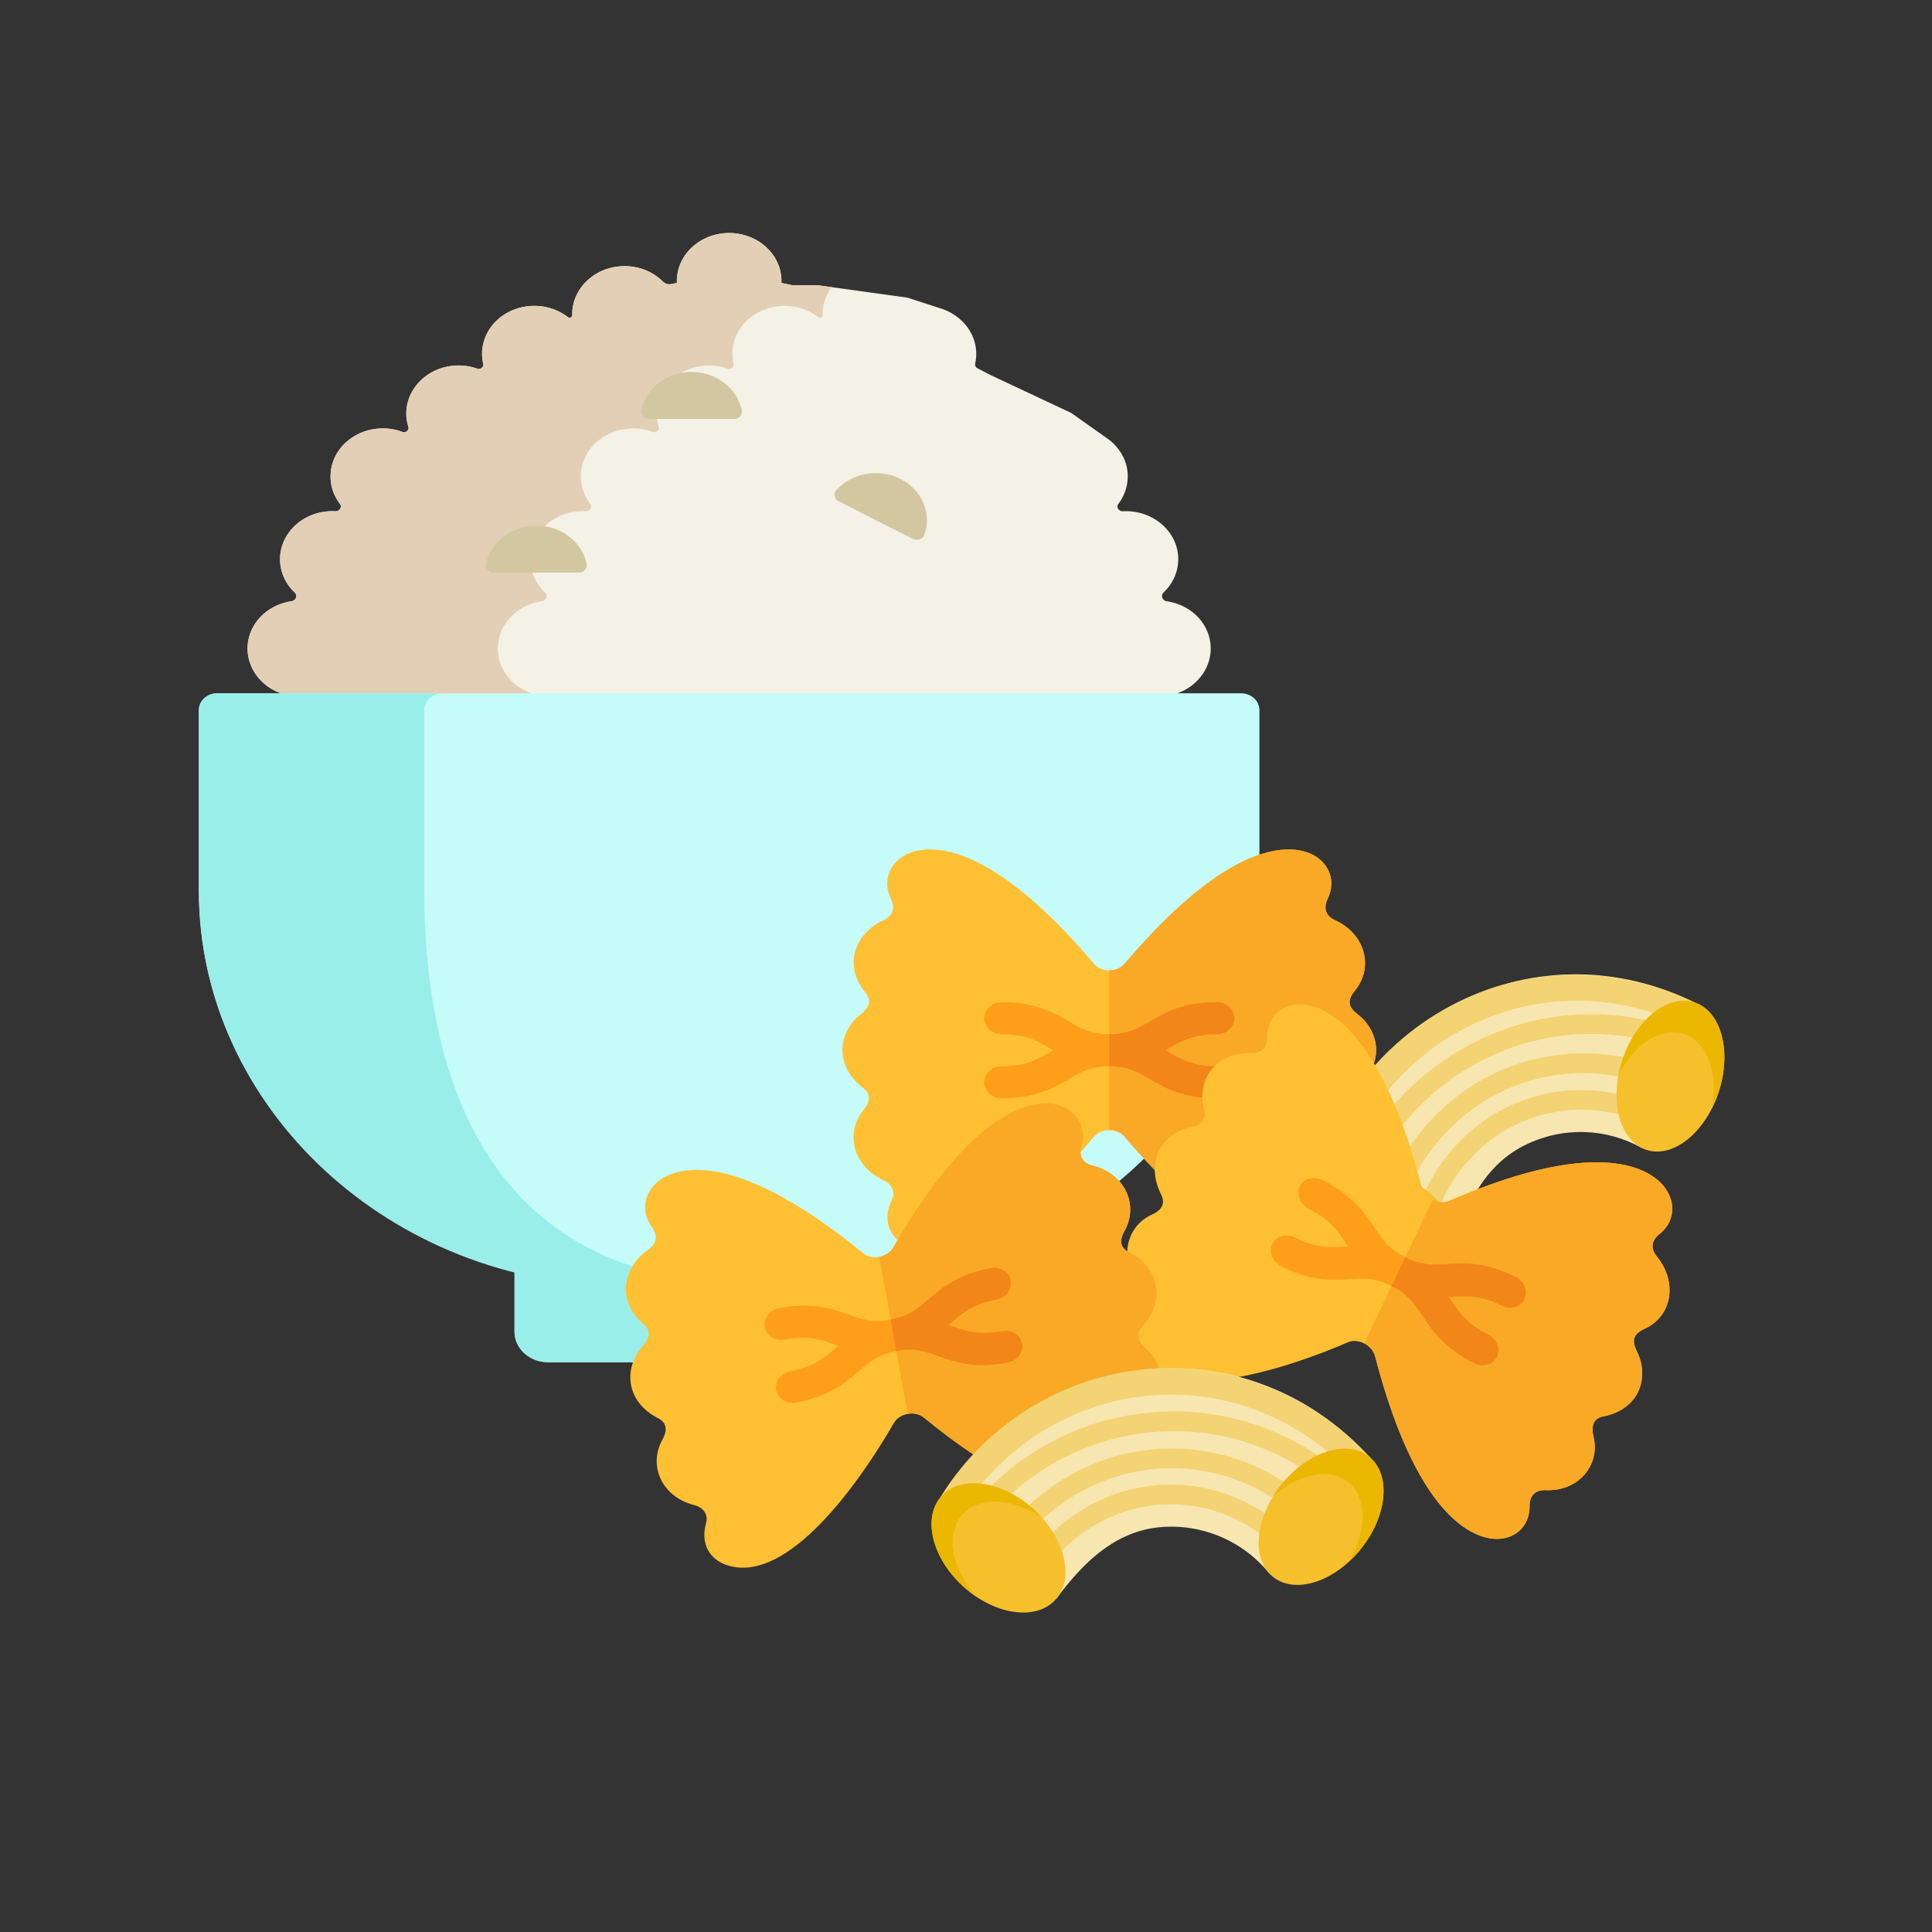 <svg height="200pt" viewBox="0 0 200 200" width="200pt" xmlns="http://www.w3.org/2000/svg"><rect x="0" y="0" width="200" height="200" fill="#333333" stroke="none"/><path d="M120.79 62.243a.592.592 0 01-.467-.37l-.008-.023a.5.5 0 01.134-.513c.982-.933 1.524-2.157 1.524-3.449 0-2.741-2.43-4.97-5.416-4.97-.1 0-.2.002-.293.009h-.04a.542.542 0 01-.468-.248.454.454 0 01.02-.525 4.676 4.676 0 00.943-3.32c-.139-1.349-.905-2.607-2.1-3.45l-3.733-2.64-8.376-3.934-1.32-.688a.44.44 0 01-.242-.492 4.516 4.516 0 00-.009-2.039c-.39-1.673-1.73-3.07-3.5-3.643l-3.512-1.139-9.291-1.286-2.566.016a27.5 27.5 0 00-1.181-.246l.007-.134v-.073c0-2.737-2.429-4.964-5.415-4.964-2.985 0-5.414 2.23-5.414 4.97v.045l.007.156a29.26 29.26 0 00-.576.113.961.961 0 01-.872-.256c-1.037-1.031-2.449-1.6-3.974-1.6-2.985 0-5.414 2.23-5.414 4.97l.002.103h-.001a.26.26 0 01-.16.243.284.284 0 01-.283-.034 5.71 5.71 0 00-3.485-1.168c-.219 0-.44.012-.66.036-2.284.252-4.145 1.816-4.628 3.891a4.51 4.51 0 00-.003 2.068.425.425 0 01-.157.43.478.478 0 01-.457.074 5.788 5.788 0 00-1.933-.329c-.246 0-.497.015-.744.046-2.204.273-4.025 1.805-4.53 3.81a4.493 4.493 0 00.078 2.497.407.407 0 01-.111.404l-.017.016a.465.465 0 01-.327.132.524.524 0 01-.183-.034 5.773 5.773 0 00-2.533-.335c-2.574.23-4.62 2.106-4.863 4.462-.124 1.196.203 2.345.945 3.323.117.154.124.36.013.532l-.006.01a.541.541 0 01-.46.23h-.03c-.1-.007-.199-.01-.3-.01-2.987 0-5.415 2.23-5.415 4.971 0 1.29.54 2.515 1.518 3.445a.505.505 0 01.134.53.591.591 0 01-.464.378c-2.636.389-4.55 2.45-4.55 4.902 0 2.046 1.403 3.91 3.469 4.633l.67.338h90.66l.746.008.671-.338c2.088-.73 3.489-2.595 3.489-4.641 0-2.45-1.911-4.51-4.543-4.9z" fill="#f4f1e6"/><path d="M51.54 67.143c0-2.452 1.913-4.513 4.55-4.902.209-.03.4-.186.463-.377a.508.508 0 00-.132-.531c-.978-.93-1.52-2.155-1.52-3.445 0-2.741 2.43-4.97 5.415-4.97.102 0 .201.003.3.009h.03a.545.545 0 00.462-.23l.006-.01a.457.457 0 00-.014-.53c-.742-.979-1.069-2.129-.945-3.325.243-2.356 2.289-4.231 4.863-4.46a5.786 5.786 0 012.534.334.519.519 0 00.183.033.47.47 0 00.327-.132l.016-.016a.41.41 0 00.112-.404 4.482 4.482 0 01-.078-2.497c.504-2.005 2.324-3.536 4.53-3.809a5.794 5.794 0 012.678.281.473.473 0 00.455-.073.42.42 0 00.157-.43 4.492 4.492 0 01.004-2.068c.483-2.075 2.343-3.639 4.628-3.89.22-.023.441-.037.658-.037a5.71 5.71 0 013.486 1.168.284.284 0 00.283.034.26.26 0 00.161-.241h.001c-.002-.046-.002-.09-.002-.103 0-1.037.347-2 .94-2.797l-1.454-.2-2.565.015a27.565 27.565 0 00-1.183-.246c.004-.044.007-.09.008-.134v-.072c0-2.738-2.428-4.965-5.415-4.965-2.985 0-5.414 2.23-5.414 4.971v.044l.008.156c-.194.036-.384.074-.577.114a.957.957 0 01-.872-.256c-1.037-1.032-2.448-1.6-3.974-1.6-2.984 0-5.414 2.23-5.414 4.97l.003.103h-.002a.263.263 0 01-.16.242.286.286 0 01-.283-.035 5.718 5.718 0 00-3.485-1.167c-.218 0-.44.013-.66.037-2.283.252-4.144 1.815-4.628 3.89a4.492 4.492 0 00-.002 2.068.425.425 0 01-.157.43.478.478 0 01-.458.074 5.788 5.788 0 00-1.933-.328 6.02 6.02 0 00-.743.045c-2.205.273-4.025 1.805-4.53 3.81a4.481 4.481 0 00.077 2.497.408.408 0 01-.112.405l-.016.014a.464.464 0 01-.327.133.524.524 0 01-.183-.034 5.778 5.778 0 00-2.534-.334c-2.573.229-4.618 2.106-4.861 4.461-.124 1.197.202 2.345.945 3.323.116.154.124.36.013.532l-.007.01a.542.542 0 01-.461.23h-.03a4.384 4.384 0 00-.3-.01c-2.986 0-5.414 2.23-5.414 4.972 0 1.29.54 2.514 1.519 3.444a.505.505 0 01.133.53.591.591 0 01-.464.379c-2.636.388-4.55 2.45-4.55 4.901 0 2.046 1.403 3.911 3.468 4.633l.672.338H55.68l-.67-.338c-2.068-.723-3.47-2.588-3.47-4.634z" fill="#e2cfb5"/><path d="M56.71 141.015c-1.901 0-3.447-1.419-3.447-3.164v-11.919H97.7v11.919c0 1.745-1.547 3.164-3.448 3.164H56.71z" fill="#c5fcf9"/><path d="M76.598 137.85v-11.918H53.263v11.919c0 1.745 1.547 3.164 3.447 3.164h23.335c-1.9 0-3.447-1.42-3.447-3.164z" fill="#9aeeea"/><path d="M64.806 132.789c-24.422 0-44.218-18.174-44.218-40.592V73.514c0-.962.85-1.743 1.899-1.743h105.989c1.048 0 1.899.78 1.899 1.743v18.683c0 22.418-19.797 40.592-44.218 40.592h-21.35z" fill="#c5fcf9"/><path d="M117.921 53.524l-.002.003.002-.003zm-75.31-11.047l.004.001-.004-.001z"/><path d="M51.136 59.275c-.512 0-.91-.424-.817-.886.454-2.262 2.613-3.974 5.207-3.974s4.753 1.713 5.207 3.974c.093.462-.305.886-.817.886h-8.78zM67.194 43.37c-.512 0-.91-.424-.818-.886.454-2.261 2.613-3.974 5.207-3.974s4.753 1.713 5.207 3.974c.094.462-.305.887-.817.887h-8.78zm19.624 8.519c-.448-.228-.573-.776-.248-1.14 1.59-1.777 4.38-2.317 6.651-1.165 2.27 1.152 3.257 3.61 2.463 5.791-.163.446-.735.64-1.184.413l-7.682-3.9z" fill="#d3c7a1"/><path d="M43.924 92.038l-.002-11.994v-6.53c0-.962.851-1.743 1.9-1.743H22.486c-1.05 0-1.9.78-1.9 1.743v18.683c0 22.419 19.797 40.959 44.22 40.959 0 0 11.313-.353 11.644-.36-23.963-.484-32.527-18.486-32.527-40.598v-.16z" fill="#9aeeea"/><path d="M140.3 112.633c3.12-2.4 2.53-5.86.289-7.595-.891-.696-1.277-1.337-.313-2.509 1.927-2.355 1.108-5.804-2.06-7.263-.891-.398-1.3-1.16-.759-2.266.82-1.702.217-3.548-1.481-4.477-1.602-.873-7.757-2.675-19.573 11.265-.386.442-.976.663-1.566.663-.602 0-1.193-.221-1.566-.663C101.455 85.848 95.3 87.65 93.686 88.523c-1.686.929-2.3 2.775-1.482 4.466.542 1.106.157 1.868-.819 2.31-2.77 1.283-4.203 4.544-1.77 7.495.554.675.494 1.437-.542 2.233-2.265 1.77-2.795 5.23.289 7.606.698.53.843 1.293.024 2.277-1.915 2.355-1.108 5.793 2.072 7.263.879.398 1.252 1.249.879 2.012-1.036 2.122-.253 3.847 1.349 4.731 5.914 3.24 15.321-6.235 19.585-11.264.373-.443.963-.664 1.566-.664.59 0 1.18.221 1.566.664 11.816 13.94 17.97 12.137 19.573 11.264 1.698-.928 2.3-2.774 1.481-4.488-.542-1.094-.132-1.857.831-2.288 3.011-1.393 3.95-4.831 1.988-7.219-.807-.995-.675-1.758.024-2.288z" fill="#ffc033"/><path d="M140.276 114.921c1.963 2.388 1.024 5.826-1.988 7.219-.963.43-1.373 1.194-.83 2.288.818 1.713.216 3.56-1.482 4.488-1.602.873-7.757 2.675-19.573-11.265-.386-.442-.976-.663-1.566-.663v-16.537c.59 0 1.18-.221 1.566-.664 11.816-13.94 17.97-12.137 19.573-11.264 1.698.929 2.3 2.775 1.481 4.477-.542 1.106-.132 1.868.759 2.266 3.168 1.46 3.987 4.908 2.06 7.263-.964 1.172-.578 1.813.313 2.51 2.24 1.735 2.83 5.195-.29 7.594-.698.53-.83 1.293-.023 2.288z" fill="#f9a926"/><path d="M127.773 112.036c0 .917-.807 1.658-1.807 1.658-3.517 0-5.42-1.105-6.95-2-1.312-.764-2.264-1.316-4.18-1.316-1.926 0-2.866.552-4.179 1.315-1.53.896-3.433 2.001-6.962 2.001-1 0-1.807-.74-1.807-1.658 0-.918.807-1.658 1.807-1.658 2.638 0 3.806-.785 5.324-1.658-1.53-.885-2.686-1.659-5.324-1.659-1 0-1.807-.74-1.807-1.658 0-.917.807-1.658 1.807-1.658 3.53 0 5.432 1.106 6.962 2.001 1.313.763 2.253 1.316 4.18 1.316 1.915 0 2.867-.553 4.18-1.316 1.53-.895 3.432-2 6.95-2 1 0 1.806.74 1.806 1.657 0 .918-.807 1.658-1.807 1.658-2.637 0-3.794.785-5.323 1.659 1.53.884 2.686 1.658 5.323 1.658 1 0 1.807.74 1.807 1.658z" fill="#ff9f19"/><path d="M127.773 112.036c0 .917-.807 1.658-1.807 1.658-3.517 0-5.42-1.105-6.95-2-1.312-.764-2.264-1.316-4.18-1.316v-3.317c1.916 0 2.868-.552 4.18-1.315 1.53-.895 3.433-2 6.95-2 1 0 1.807.74 1.807 1.657 0 .918-.807 1.658-1.807 1.658-2.637 0-3.794.785-5.323 1.658 1.53.885 2.686 1.659 5.323 1.659 1 0 1.807.74 1.807 1.658z" fill="#f28618"/><path d="M157.8 118.574c4.021-2.01 8.55-1.772 12.162.268l5.198-15.16c-7.382-3.648-16.299-3.902-24.3.1-8.273 4.136-13.695 11.885-15.312 20.462l14.828 5.203c1.219-4.322 3.128-8.725 7.423-10.873z" fill="#f7e6b0"/><path d="M152.015 106.258c7.253-3.626 15.37-3.417 22.312-.152l1.175-2.302c-7.382-3.648-16.641-4.023-24.643-.022-8.273 4.136-13.787 11.852-15.403 20.43l2.426.85c1.66-7.987 6.62-15.047 14.133-18.804zm12.8-1.263c-4.194-.016-8.254.942-12.067 2.849a27.399 27.399 0 00-9.897 8.344 28.652 28.652 0 00-5.037 11.584c-.105.553.246 1.089.783 1.195a.963.963 0 00.62-.084 1.02 1.02 0 00.544-.726c1.514-7.99 6.69-14.897 13.849-18.476 6.997-3.5 15-3.538 21.957-.109a.981.981 0 001.324-.48 1.031 1.031 0 00-.463-1.362 26.637 26.637 0 00-11.612-2.735zm9.992 8.118a1.034 1.034 0 00-.42-1.377c-6.432-3.432-13.744-3.588-20.06-.43-3.257 1.629-6.098 4.1-8.218 7.145-2.046 2.94-3.434 6.428-4.014 10.085-.088.557.279 1.081.82 1.17a.967.967 0 00.59-.09c.28-.14.494-.416.548-.758 1.093-6.9 5.257-12.775 11.136-15.715 5.747-2.873 12.41-2.725 18.28.408a.981.981 0 001.338-.438zm-3.448 3.738a.981.981 0 001.339-.438 1.034 1.034 0 00-.421-1.376c-5.26-2.807-11.239-2.934-16.406-.35a18.093 18.093 0 00-6.723 5.844c-1.673 2.404-2.808 5.256-3.282 8.246-.088.557.278 1.08.819 1.17a.964.964 0 00.59-.09 1.02 1.02 0 00.549-.758c.875-5.523 4.205-10.224 8.909-12.576 4.597-2.298 9.928-2.179 14.626.328z" fill="#f3d373"/><path d="M170.35 119.007c2.734.974 6.103-1.64 7.525-5.838 1.423-4.199.36-8.391-2.373-9.365-2.734-.973-6.103 1.64-7.525 5.84-1.423 4.198-.36 8.39 2.373 9.363zm-25.673 2.622c-4.113-1.465-8.232-.34-9.198 2.512-.967 2.852 1.585 6.352 5.698 7.817 4.115 1.466 8.233.341 9.2-2.511.966-2.852-1.586-6.353-5.7-7.818z" fill="#f5c02c"/><path d="M174.402 107.05c2.37.844 3.483 4.11 2.809 7.7a12.09 12.09 0 00.664-1.581c1.423-4.199.36-8.391-2.373-9.365-2.734-.973-6.103 1.64-7.525 5.84a12.253 12.253 0 00-.436 1.663c1.643-3.246 4.49-5.101 6.86-4.257zm-36.217 18.055c.857-2.532 4.2-3.7 7.816-2.907-.42-.212-.861-.404-1.324-.569-4.113-1.465-8.232-.34-9.198 2.512-.967 2.852 1.585 6.352 5.698 7.817.463.165.925.295 1.383.396-3.318-1.677-5.233-4.717-4.375-7.25z" fill="#ecb700"/><path d="M165.955 146.632c3.831-.748 4.785-4.122 3.517-6.69-.502-1.028-.573-1.777.795-2.395 2.74-1.247 3.484-4.714 1.264-7.452-.63-.76-.67-1.629.29-2.378 1.466-1.16 1.717-3.089.59-4.688-1.065-1.507-5.82-5.9-22.41 1.294-.537.224-1.162.156-1.692-.11-.54-.271-.976-.736-1.122-1.301-4.635-17.846-10.936-19.002-12.76-18.945-1.913.074-3.256 1.455-3.246 3.343.013 1.237-.66 1.748-1.726 1.706-3.038-.097-5.724 2.186-4.805 5.934.209.855-.172 1.513-1.444 1.76-2.792.569-4.752 3.438-3.002 6.962.4.791.203 1.542-.955 2.056-2.73 1.252-3.48 4.703-1.253 7.457.619.754.589 1.687-.074 2.204-1.84 1.44-1.876 3.34-.817 4.857 3.923 5.575 16.435 1.306 22.421-1.29.526-.228 1.15-.16 1.691.11.53.267.966.732 1.122 1.302 4.635 17.847 10.936 19.003 12.75 18.94 1.923-.068 3.256-1.455 3.255-3.363-.017-1.227.677-1.728 1.728-1.68 3.301.106 5.62-2.559 4.88-5.588-.298-1.258.148-1.883 1.003-2.045z" fill="#ffc033"/><path d="M164.952 148.677c.74 3.03-1.578 5.694-4.88 5.587-1.05-.047-1.745.454-1.728 1.68.001 1.909-1.332 3.296-3.255 3.364-1.813.062-8.114-1.094-12.75-18.94-.156-.57-.591-1.035-1.121-1.301l7.091-14.854c.53.266 1.155.334 1.691.11 16.59-7.194 21.346-2.801 22.41-1.294 1.128 1.599.877 3.529-.589 4.688-.96.749-.92 1.619-.29 2.378 2.22 2.738 1.476 6.205-1.264 7.452-1.368.618-1.297 1.367-.795 2.394 1.268 2.57.314 5.943-3.517 6.691-.855.162-1.3.787-1.003 2.045z" fill="#f9a926"/><path d="M154.96 140.45c-.393.824-1.436 1.125-2.334.675-3.159-1.586-4.394-3.436-5.384-4.93-.852-1.277-1.47-2.202-3.19-3.066-1.73-.868-2.812-.795-4.318-.702-1.758.115-3.941.25-7.111-1.341-.898-.45-1.305-1.48-.912-2.304.394-.824 1.436-1.125 2.334-.675 2.37 1.19 3.755 1.01 5.493.91-.995-1.483-1.702-2.7-4.07-3.888-.899-.45-1.306-1.48-.913-2.304.394-.824 1.436-1.125 2.334-.675 3.17 1.59 4.405 3.442 5.395 4.935.852 1.277 1.46 2.197 3.19 3.066 1.72.863 2.812.796 4.318.702 1.758-.114 3.942-.25 7.1 1.336.899.45 1.306 1.48.912 2.304-.393.824-1.435 1.125-2.333.674-2.37-1.188-3.745-1.005-5.493-.91.995 1.484 1.701 2.7 4.07 3.889.898.45 1.306 1.48.912 2.304z" fill="#ff9f19"/><path d="M154.96 140.45c-.393.824-1.436 1.125-2.334.675-3.159-1.586-4.394-3.436-5.384-4.93-.852-1.277-1.47-2.202-3.19-3.066l1.422-2.978c1.72.863 2.812.796 4.318.702 1.758-.115 3.942-.25 7.1 1.336.899.45 1.306 1.48.912 2.303-.393.824-1.435 1.126-2.333.675-2.37-1.189-3.745-1.005-5.493-.91.995 1.484 1.701 2.7 4.07 3.889.898.45 1.306 1.48.912 2.304z" fill="#f28618"/><path d="M118.227 137.349c2.643-2.94 1.45-6.232-1.06-7.523-1-.519-1.491-1.078-.751-2.41 1.479-2.673.063-5.913-3.31-6.759-.947-.225-1.485-.9-1.147-2.087.504-1.826-.415-3.53-2.25-4.127-1.73-.561-8.101-1.189-17.256 14.716-.3.507-.842.834-1.422.944-.592.112-1.212.004-1.657-.361-14.086-11.512-19.82-8.596-21.253-7.437-1.494 1.227-1.772 3.156-.667 4.667.728.987.484 1.808-.397 2.425-2.498 1.776-3.33 5.25-.416 7.7.664.56.74 1.321-.138 2.296-1.914 2.16-1.823 5.662 1.63 7.426.78.392 1.058 1.115.426 2.235-1.467 2.672-.065 5.903 3.322 6.757.935.228 1.453.996 1.22 1.815-.643 2.28.432 3.83 2.164 4.403 6.39 2.085 13.965-8.98 17.268-14.72.29-.504.83-.83 1.423-.943.58-.11 1.2-.002 1.657.361 14.086 11.512 19.82 8.596 21.241 7.44 1.506-1.23 1.772-3.157.663-4.69-.726-.975-.458-1.802.413-2.405 2.715-1.93 3.03-5.485.678-7.468-.97-.829-.974-1.603-.381-2.255z" fill="#ffc033"/><path d="M118.608 139.604c2.353 1.983 2.037 5.538-.678 7.468-.871.603-1.139 1.43-.412 2.405 1.108 1.533.842 3.46-.663 4.689-1.421 1.157-7.156 4.073-21.242-7.439-.457-.363-1.077-.47-1.657-.361l-2.925-16.263c.58-.11 1.122-.437 1.423-.944 9.154-15.905 15.526-15.277 17.256-14.716 1.834.597 2.753 2.3 2.249 4.127-.338 1.188.2 1.862 1.147 2.087 3.373.846 4.789 4.086 3.31 6.76-.74 1.331-.248 1.89.752 2.41 2.51 1.29 3.702 4.583 1.059 7.522-.593.652-.589 1.426.38 2.255z" fill="#f9a926"/><path d="M105.802 139.09c.162.903-.5 1.781-1.484 1.967-3.458.654-5.526-.08-7.188-.675-1.426-.506-2.46-.873-4.343-.517-1.896.358-2.722 1.077-3.878 2.07-1.346 1.166-3.022 2.607-6.493 3.263-.983.186-1.908-.393-2.07-1.295-.162-.902.5-1.78 1.484-1.966 2.594-.49 3.604-1.48 4.942-2.62-1.66-.586-2.935-1.132-5.529-.642-.983.186-1.908-.392-2.07-1.294-.162-.903.5-1.781 1.483-1.967 3.471-.656 5.538.077 7.201.673 1.426.506 2.448.875 4.343.517 1.884-.356 2.722-1.077 3.878-2.07 1.346-1.166 3.022-2.607 6.48-3.26.984-.186 1.908.392 2.07 1.294.163.902-.5 1.78-1.483 1.967-2.594.49-3.592 1.477-4.942 2.62 1.66.585 2.935 1.131 5.529.64.983-.185 1.908.393 2.07 1.296z" fill="#ff9f19"/><path d="M105.802 139.09c.162.903-.5 1.781-1.484 1.967-3.458.654-5.526-.08-7.188-.675-1.426-.506-2.46-.873-4.343-.517l-.587-3.261c1.884-.356 2.722-1.077 3.878-2.071 1.346-1.165 3.022-2.606 6.48-3.26.984-.186 1.908.393 2.07 1.295.163.902-.5 1.78-1.483 1.966-2.594.49-3.592 1.478-4.942 2.62 1.66.586 2.935 1.132 5.529.642.983-.186 1.908.392 2.07 1.295z" fill="#f28618"/><path d="M120.128 158.092a13.046 13.046 0 0111.244 4.76l10.195-12.204c-5.594-6.14-13.817-9.683-22.69-8.92-9.171.788-16.96 6-21.493 13.397l11.987 10.35c2.661-3.577 5.995-6.974 10.757-7.383z" fill="#f7e6b0"/><path d="M119.081 144.464c8.041-.69 15.535 2.516 20.855 8.134l1.907-1.71c-5.594-6.139-14.094-9.923-22.966-9.16-9.172.787-17.035 5.936-21.568 13.332l1.961 1.694c4.366-6.832 11.481-11.574 19.811-12.29zm12.38 3.57a26.474 26.474 0 00-12.256-1.82 26.784 26.784 0 00-12.171 4.11 27.954 27.954 0 00-8.783 8.93 1.033 1.033 0 00.308 1.405c.189.122.402.17.609.152a.995.995 0 00.762-.476c4.23-6.887 11.494-11.406 19.43-12.088 7.758-.667 15.233 2.265 20.508 8.042a.975.975 0 001.404.043 1.038 1.038 0 00.05-1.441 27.17 27.17 0 00-9.861-6.857zm6.45 11.274a1.04 1.04 0 00.094-1.439c-4.785-5.585-11.546-8.442-18.55-7.84-3.61.31-7.131 1.56-10.182 3.612-2.945 1.982-5.47 4.719-7.3 7.914a1.031 1.031 0 00.35 1.394.97.97 0 00.582.136.996.996 0 00.779-.504c3.454-6.027 9.408-9.96 15.927-10.52 6.371-.548 12.53 2.062 16.898 7.16a.976.976 0 001.402.087zm-4.533 2.207a.976.976 0 001.402.088 1.04 1.04 0 00.093-1.44c-3.912-4.566-9.442-6.903-15.171-6.41a17.681 17.681 0 00-8.33 2.955c-2.408 1.62-4.472 3.858-5.969 6.47a1.03 1.03 0 00.35 1.394c.183.11.386.152.583.135a.997.997 0 00.779-.502c2.764-4.825 7.528-7.972 12.743-8.42 5.096-.439 10.024 1.65 13.52 5.73z" fill="#f3d373"/><path d="M131.676 163.15c2.205 1.922 6.268.735 9.076-2.652 2.807-3.386 3.296-7.689 1.091-9.61-2.205-1.921-6.268-.734-9.075 2.653-2.808 3.386-3.296 7.688-1.092 9.61zm-24.86-7.077c-3.317-2.891-7.554-3.37-9.461-1.07s-.764 6.51 2.554 9.402c3.319 2.892 7.555 3.371 9.462 1.07 1.908-2.3.764-6.51-2.554-9.402z" fill="#f5c02c"/><path d="M139.672 153.506c1.913 1.666 1.798 5.123-.098 8.22.41-.369.805-.779 1.178-1.228 2.807-3.386 3.296-7.689 1.091-9.61-2.205-1.921-6.268-.734-9.075 2.653-.373.449-.703.915-.994 1.389 2.677-2.417 5.986-3.09 7.898-1.424zm-40.135 3.4c1.693-2.042 5.221-1.893 8.313.188-.316-.353-.66-.696-1.033-1.02-3.318-2.892-7.555-3.371-9.462-1.07-1.907 2.3-.764 6.51 2.554 9.4.373.326.758.619 1.15.882-2.502-2.793-3.215-6.338-1.522-8.38z" fill="#ecb700"/></svg>